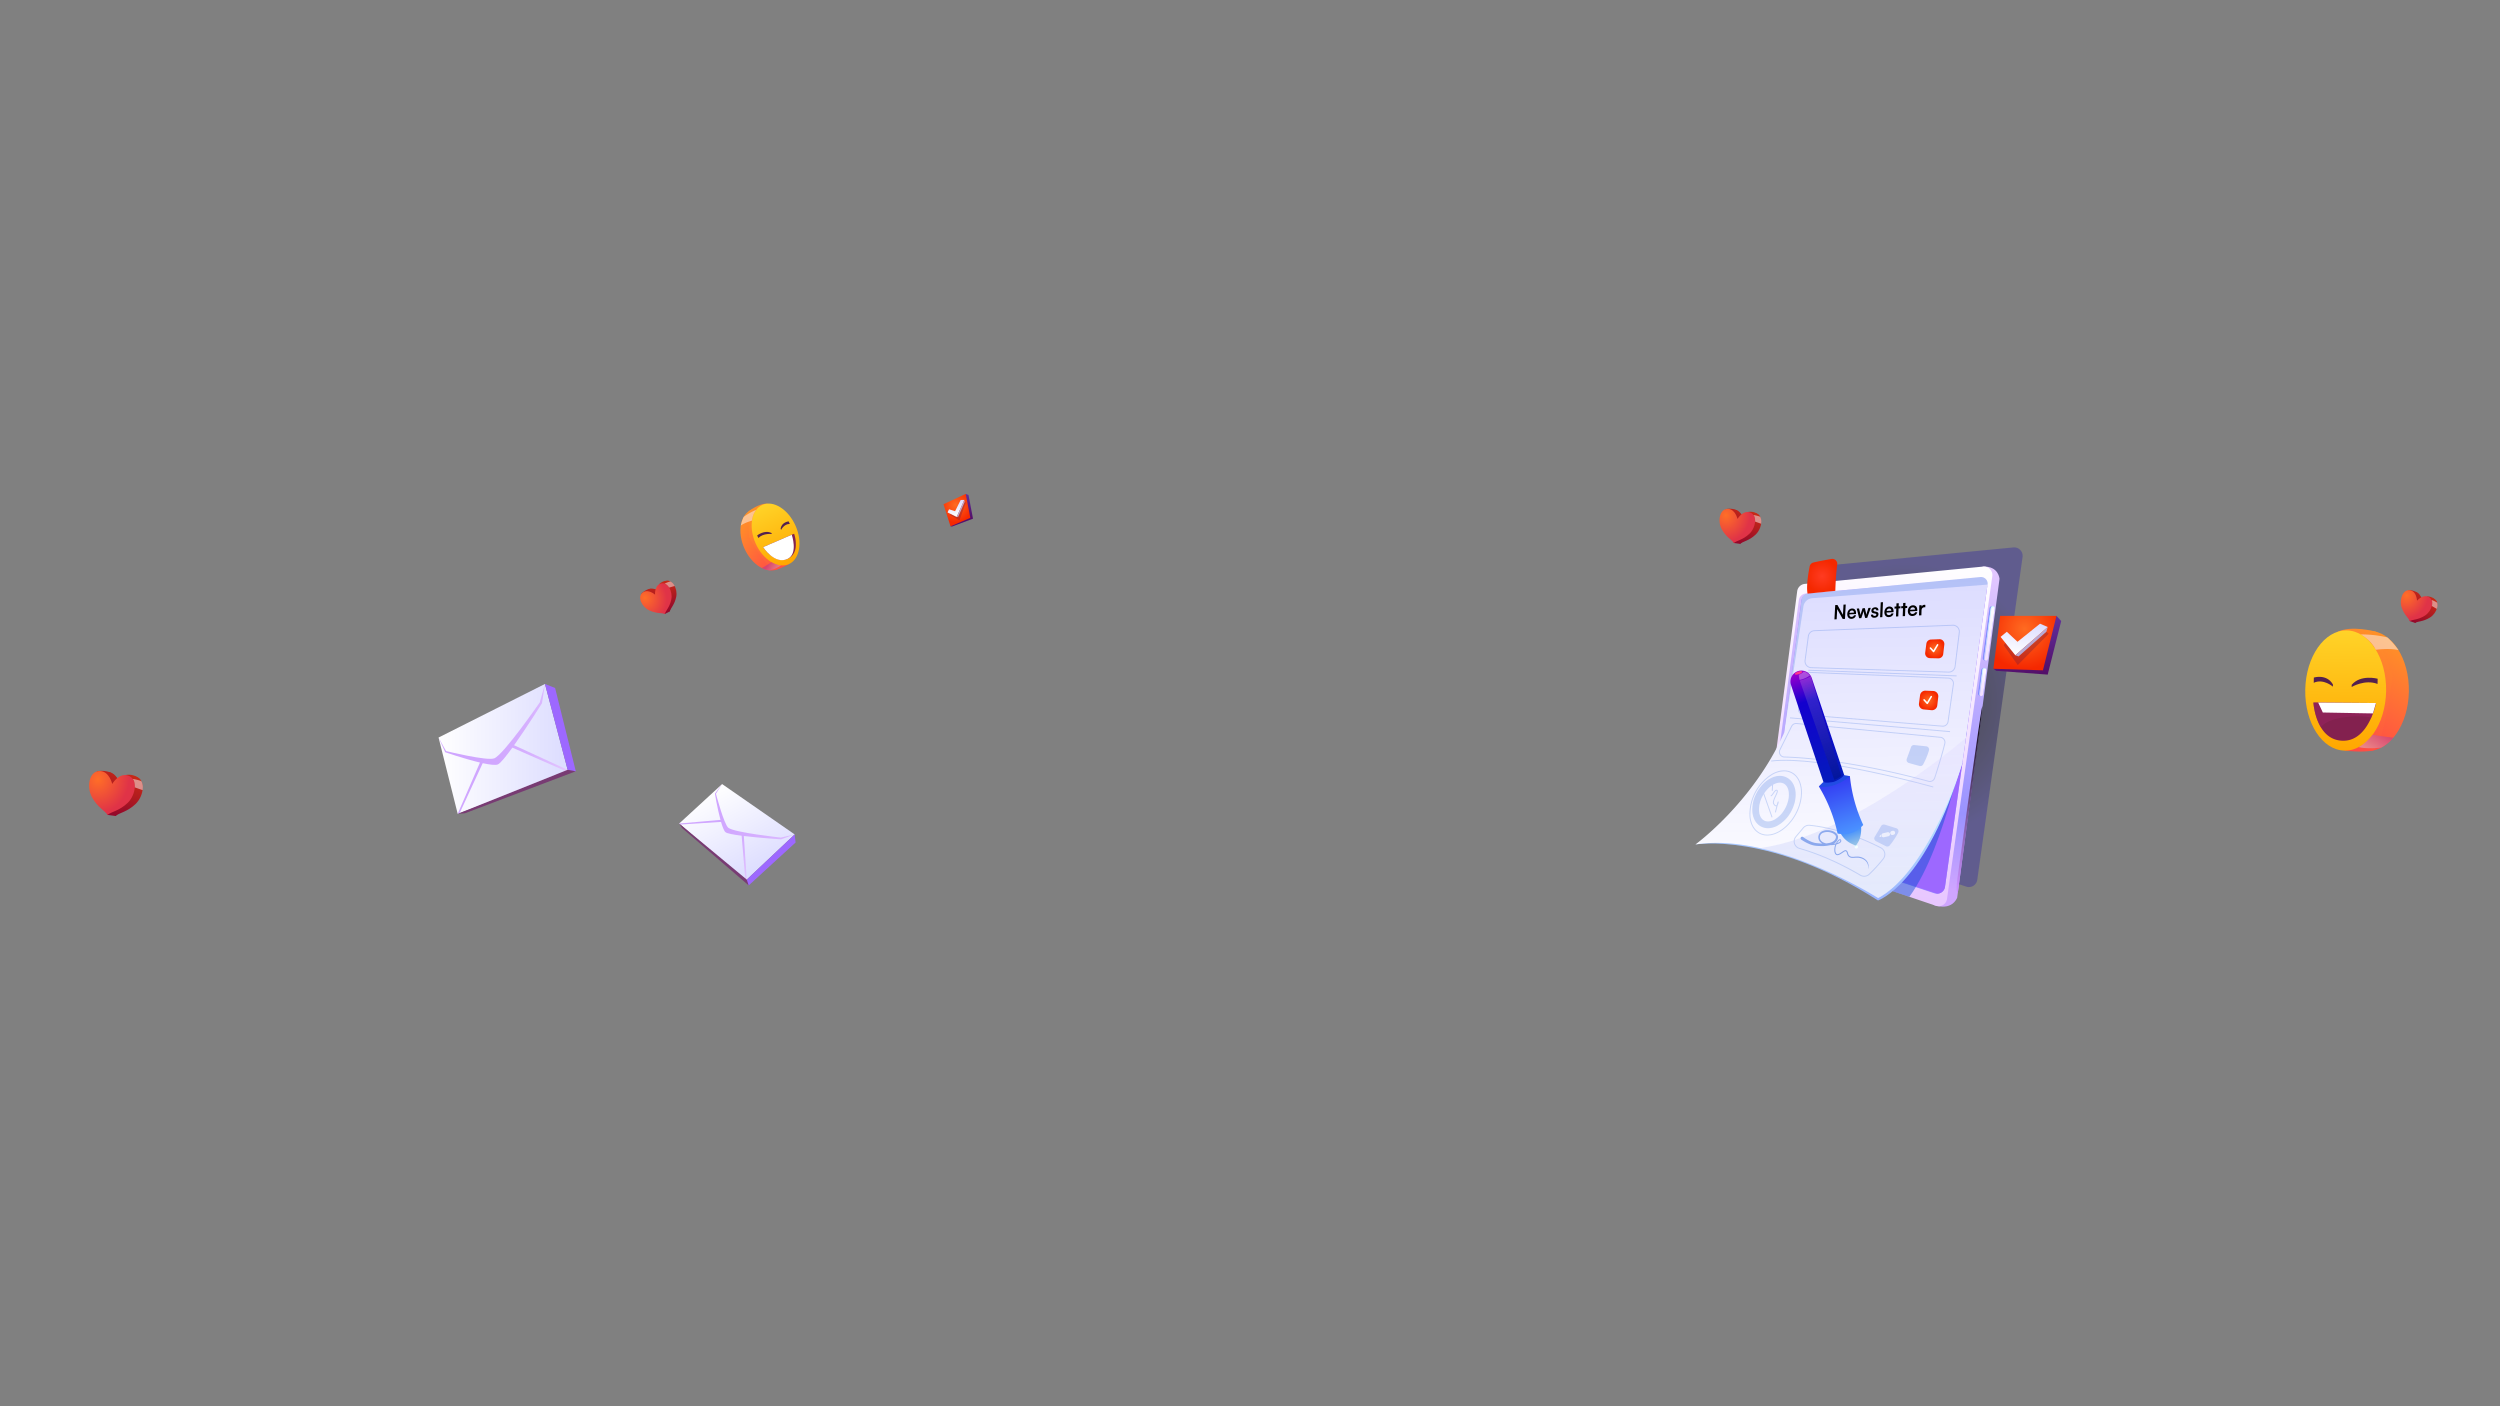 <?xml version="1.0" encoding="UTF-8"?> <svg xmlns="http://www.w3.org/2000/svg" xmlns:xlink="http://www.w3.org/1999/xlink" width="1920" height="1080" viewBox="0 0 1920 1080"><rect x="0" y="0" width="1920" height="1080" fill="#808080" stroke="none"/><defs><style>.cls-1{fill:none;}.cls-2{isolation:isolate;}.cls-3{opacity:0.42;fill:url(#Áåçûìÿííûé_ãðàäèåíò_417);}.cls-12,.cls-15,.cls-16,.cls-3,.cls-33,.cls-34{mix-blend-mode:screen;}.cls-4{fill:url(#Áåçûìÿííûé_ãðàäèåíò_144);}.cls-5{fill:url(#Áåçûìÿííûé_ãðàäèåíò_2);}.cls-6{fill:url(#Áåçûìÿííûé_ãðàäèåíò_108);}.cls-42,.cls-7{fill:#9d68ff;}.cls-19,.cls-22,.cls-32,.cls-8{fill:#1455d7;}.cls-24,.cls-50,.cls-65,.cls-70,.cls-71,.cls-8{opacity:0.5;}.cls-18,.cls-22,.cls-24,.cls-26,.cls-32,.cls-37,.cls-65,.cls-70,.cls-71,.cls-8{mix-blend-mode:multiply;}.cls-9{fill:url(#Áåçûìÿííûé_ãðàäèåíò_44);}.cls-10{fill:url(#Áåçûìÿííûé_ãðàäèåíò_104);}.cls-11{fill:url(#Áåçûìÿííûé_ãðàäèåíò_126);}.cls-12{fill:url(#Áåçûìÿííûé_ãðàäèåíò_69);}.cls-13{fill:url(#Áåçûìÿííûé_ãðàäèåíò_104-2);}.cls-14{fill:url(#Áåçûìÿííûé_ãðàäèåíò_126-2);}.cls-15{fill:url(#Áåçûìÿííûé_ãðàäèåíò_69-2);}.cls-16{fill:url(#Áåçûìÿííûé_ãðàäèåíò_114);}.cls-17{fill:url(#Áåçûìÿííûé_ãðàäèåíò_251);}.cls-18,.cls-22,.cls-26{opacity:0.2;}.cls-20{fill:url(#radial-gradient);}.cls-21{fill:url(#radial-gradient-2);}.cls-23{fill:url(#radial-gradient-3);}.cls-25,.cls-34,.cls-66{fill:#fff;}.cls-26{fill:url(#Áåçûìÿííûé_ãðàäèåíò_488);}.cls-27{fill:url(#Áåçûìÿííûé_ãðàäèåíò_323);}.cls-28{fill:url(#Áåçûìÿííûé_ãðàäèåíò_318);}.cls-29{fill:url(#Áåçûìÿííûé_ãðàäèåíò_328);}.cls-30{fill:url(#Áåçûìÿííûé_ãðàäèåíò_335);}.cls-31{fill:#ff368d;}.cls-32{opacity:0.58;}.cls-33{opacity:0.17;fill:url(#Áåçûìÿííûé_ãðàäèåíò_284);}.cls-34{opacity:0.31;}.cls-35,.cls-36,.cls-37,.cls-38,.cls-39,.cls-41,.cls-42,.cls-43,.cls-44,.cls-45,.cls-46,.cls-47,.cls-48,.cls-49,.cls-50,.cls-51,.cls-52,.cls-53,.cls-54,.cls-55,.cls-56,.cls-57,.cls-58,.cls-59,.cls-61,.cls-63,.cls-64,.cls-65,.cls-66,.cls-68,.cls-70,.cls-71,.cls-72,.cls-73,.cls-74{fill-rule:evenodd;}.cls-35{fill:url(#Áåçûìÿííûé_ãðàäèåíò_131);}.cls-36{fill:url(#radial-gradient-4);}.cls-37{fill:#5c1748;opacity:0.3;}.cls-38{fill:url(#Áåçûìÿííûé_ãðàäèåíò_251-2);}.cls-39{fill:#b8a9d4;}.cls-40{clip-path:url(#clip-path);}.cls-41{fill:url(#Áåçûìÿííûé_ãðàäèåíò_251-3);}.cls-43{fill:url(#linear-gradient);}.cls-44{fill:#783b73;}.cls-45{fill:url(#Áåçûìÿííûé_ãðàäèåíò_251-4);}.cls-46{fill:url(#linear-gradient-2);}.cls-47{fill:url(#Áåçûìÿííûé_ãðàäèåíò_5);}.cls-48{fill:url(#Áåçûìÿííûé_ãðàäèåíò_5-2);}.cls-49{fill:url(#Áåçûìÿííûé_ãðàäèåíò_31);}.cls-50{fill:#fbf9fa;mix-blend-mode:soft-light;}.cls-51{fill:url(#Áåçûìÿííûé_ãðàäèåíò_5-3);}.cls-52{fill:url(#Áåçûìÿííûé_ãðàäèåíò_5-4);}.cls-53{fill:url(#Áåçûìÿííûé_ãðàäèåíò_31-2);}.cls-54{fill:url(#Áåçûìÿííûé_ãðàäèåíò_5-5);}.cls-55{fill:url(#Áåçûìÿííûé_ãðàäèåíò_5-6);}.cls-56{fill:url(#Áåçûìÿííûé_ãðàäèåíò_31-3);}.cls-57{fill:url(#Áåçûìÿííûé_ãðàäèåíò_5-7);}.cls-58{fill:url(#Áåçûìÿííûé_ãðàäèåíò_5-8);}.cls-59{fill:url(#Áåçûìÿííûé_ãðàäèåíò_31-4);}.cls-60{fill:url(#Áåçûìÿííûé_ãðàäèåíò_88);}.cls-61{fill:url(#Áåçûìÿííûé_ãðàäèåíò_88-2);}.cls-62{fill:url(#Áåçûìÿííûé_ãðàäèåíò_111);}.cls-63{fill:#83214f;}.cls-64{fill:#54214f;}.cls-65{fill:url(#Áåçûìÿííûé_ãðàäèåíò_42);}.cls-67{fill:url(#Áåçûìÿííûé_ãðàäèåíò_88-3);}.cls-68{fill:url(#Áåçûìÿííûé_ãðàäèåíò_88-4);}.cls-69{fill:url(#Áåçûìÿííûé_ãðàäèåíò_111-2);}.cls-70{fill:#9a2463;}.cls-71{fill:url(#Áåçûìÿííûé_ãðàäèåíò_42-2);}.cls-72{fill:url(#Áåçûìÿííûé_ãðàäèåíò_131-2);}.cls-73{fill:url(#radial-gradient-5);}.cls-74{fill:url(#Áåçûìÿííûé_ãðàäèåíò_251-5);}</style><radialGradient id="Áåçûìÿííûé_ãðàäèåíò_417" cx="8274.983" cy="1130.434" r="106.614" gradientTransform="matrix(-0.991, -0.134, -0.134, 0.991, 9815.327, 527.25)" gradientUnits="userSpaceOnUse"><stop offset="0"></stop><stop offset="0.118" stop-color="#030208"></stop><stop offset="0.302" stop-color="#0a081e"></stop><stop offset="0.53" stop-color="#151242"></stop><stop offset="0.79" stop-color="#262074"></stop><stop offset="0.996" stop-color="#342ca1"></stop></radialGradient><linearGradient id="Áåçûìÿííûé_ãðàäèåíò_144" x1="8225" y1="1279.795" x2="8225" y2="1016.359" gradientTransform="matrix(-0.991, -0.134, -0.134, 0.991, 9815.327, 527.25)" gradientUnits="userSpaceOnUse"><stop offset="0.041" stop-color="#cfa5ff"></stop><stop offset="0.265" stop-color="#9a93ff"></stop><stop offset="1" stop-color="#e5c9ff"></stop></linearGradient><linearGradient id="Áåçûìÿííûé_ãðàäèåíò_2" x1="8296.049" y1="1279.777" x2="8296.049" y2="1016.462" gradientTransform="matrix(-0.991, -0.134, -0.134, 0.991, 9815.327, 527.25)" gradientUnits="userSpaceOnUse"><stop offset="0" stop-color="#e8c7ff"></stop><stop offset="1" stop-color="#fff"></stop></linearGradient><linearGradient id="Áåçûìÿííûé_ãðàäèåíò_108" x1="8296.378" y1="1270.415" x2="8296.378" y2="1025.83" gradientTransform="matrix(-0.991, -0.134, -0.134, 0.991, 9815.327, 527.25)" gradientUnits="userSpaceOnUse"><stop offset="0.005" stop-color="#9a93ff"></stop><stop offset="1" stop-color="#e5c9ff"></stop></linearGradient><linearGradient id="Áåçûìÿííûé_ãðàäèåíò_44" x1="8322.363" y1="1282.376" x2="8324.334" y2="1169.473" gradientTransform="matrix(-0.991, -0.134, -0.134, 0.991, 9815.327, 527.25)" gradientUnits="userSpaceOnUse"><stop offset="0" stop-color="#9ab5ff"></stop><stop offset="1" stop-color="#cdffff"></stop></linearGradient><linearGradient id="Áåçûìÿííûé_ãðàäèåíò_104" x1="8219.522" y1="1087.988" x2="8219.522" y2="1045.834" gradientTransform="matrix(-0.991, -0.134, -0.134, 0.991, 9815.327, 527.25)" gradientUnits="userSpaceOnUse"><stop offset="0.005" stop-color="#838bff"></stop><stop offset="1" stop-color="#8693ff"></stop></linearGradient><linearGradient id="Áåçûìÿííûé_ãðàäèåíò_126" x1="8218.923" y1="1087.988" x2="8218.923" y2="1045.834" gradientTransform="matrix(-0.991, -0.134, -0.134, 0.991, 9815.327, 527.25)" gradientUnits="userSpaceOnUse"><stop offset="0" stop-color="#f2e0ff"></stop><stop offset="1" stop-color="#fff"></stop></linearGradient><linearGradient id="Áåçûìÿííûé_ãðàäèåíò_69" x1="8218.99" y1="1087.733" x2="8218.99" y2="1045.807" gradientTransform="matrix(-0.991, -0.134, -0.134, 0.991, 9815.327, 527.25)" gradientUnits="userSpaceOnUse"><stop offset="0" stop-color="#b0c2ff"></stop><stop offset="1" stop-color="#caffff"></stop></linearGradient><linearGradient id="Áåçûìÿííûé_ãðàäèåíò_104-2" x1="8219.521" y1="1115.415" x2="8219.521" y2="1093.887" gradientTransform="matrix(1, -0, -0, -1, -6696.881, 1629.57)" xlink:href="#Áåçûìÿííûé_ãðàäèåíò_104"></linearGradient><linearGradient id="Áåçûìÿííûé_ãðàäèåíò_126-2" x1="8218.921" y1="1115.415" x2="8218.921" y2="1093.887" xlink:href="#Áåçûìÿííûé_ãðàäèåíò_126"></linearGradient><linearGradient id="Áåçûìÿííûé_ãðàäèåíò_69-2" x1="8218.989" y1="1115.285" x2="8218.989" y2="1093.873" xlink:href="#Áåçûìÿííûé_ãðàäèåíò_69"></linearGradient><linearGradient id="Áåçûìÿííûé_ãðàäèåíò_114" x1="8217.187" y1="1267.397" x2="8217.187" y2="1122.902" gradientTransform="matrix(-0.991, -0.134, -0.134, 0.991, 9815.327, 527.25)" gradientUnits="userSpaceOnUse"><stop offset="0" stop-color="#ca90ff"></stop><stop offset="1"></stop></linearGradient><linearGradient id="Áåçûìÿííûé_ãðàäèåíò_251" x1="8357.82" y1="690.149" x2="8362.098" y2="445.05" gradientTransform="matrix(-1, 0, 0, 1, 9774.596, 0)" gradientUnits="userSpaceOnUse"><stop offset="0" stop-color="#fff"></stop><stop offset="1" stop-color="#dcdcff"></stop></linearGradient><radialGradient id="radial-gradient" cx="1485.887" cy="498.261" r="7.363" gradientUnits="userSpaceOnUse"><stop offset="0" stop-color="#ff6b21"></stop><stop offset="0.994" stop-color="#f52800"></stop></radialGradient><radialGradient id="radial-gradient-2" cx="1481.174" cy="537.936" r="7.467" xlink:href="#radial-gradient"></radialGradient><radialGradient id="radial-gradient-3" cx="1399.445" cy="442.565" r="12.501" gradientUnits="userSpaceOnUse"><stop offset="0" stop-color="#ff3b21"></stop><stop offset="0.994" stop-color="#f52800"></stop></radialGradient><linearGradient id="Áåçûìÿííûé_ãðàäèåíò_488" x1="8343.014" y1="689.701" x2="8343.014" y2="566.552" gradientTransform="matrix(-1, 0, 0, 1, 9774.596, 0)" gradientUnits="userSpaceOnUse"><stop offset="0" stop-color="#7a97ef"></stop><stop offset="0.385" stop-color="#a3aef6"></stop><stop offset="0.787" stop-color="#c8c2fd"></stop><stop offset="1" stop-color="#d6caff"></stop></linearGradient><linearGradient id="Áåçûìÿííûé_ãðàäèåíò_323" x1="8155.281" y1="-722.886" x2="8155.281" y2="-730.246" gradientTransform="matrix(-0.949, 0.317, 0.317, 0.949, 9390.161, -1247.713)" gradientUnits="userSpaceOnUse"><stop offset="0" stop-color="#f6ffff"></stop><stop offset="1" stop-color="#168ce8"></stop></linearGradient><linearGradient id="Áåçûìÿííûé_ãðàäèåíò_318" x1="8155.013" y1="-762.017" x2="8155.013" y2="-866.401" gradientTransform="matrix(1, 0, 0, -1, -6757.869, -249.26)" gradientUnits="userSpaceOnUse"><stop offset="0" stop-color="#0022b8"></stop><stop offset="0.768" stop-color="#1300ce"></stop><stop offset="0.981" stop-color="#9300ce"></stop></linearGradient><linearGradient id="Áåçûìÿííûé_ãðàäèåíò_328" x1="8155.114" y1="-725.407" x2="8155.114" y2="-737.912" gradientTransform="matrix(-0.949, 0.317, 0.317, 0.949, 9390.161, -1247.713)" gradientUnits="userSpaceOnUse"><stop offset="0" stop-color="#92c0e8"></stop><stop offset="1" stop-color="#3687ff"></stop></linearGradient><linearGradient id="Áåçûìÿííûé_ãðàäèåíò_335" x1="8155.28" y1="-735.492" x2="8155.28" y2="-779.403" gradientTransform="matrix(-0.949, 0.317, 0.317, 0.949, 9390.161, -1247.713)" gradientUnits="userSpaceOnUse"><stop offset="0" stop-color="#4a90ff"></stop><stop offset="1" stop-color="#3136f2"></stop></linearGradient><linearGradient id="Áåçûìÿííûé_ãðàäèåíò_284" x1="8151.434" y1="-778.312" x2="8151.434" y2="-859.938" gradientTransform="matrix(-0.949, 0.317, 0.317, 0.949, 9390.161, -1247.713)" gradientUnits="userSpaceOnUse"><stop offset="0"></stop><stop offset="1" stop-color="#fff"></stop></linearGradient><linearGradient id="Áåçûìÿííûé_ãðàäèåíò_131" x1="1560.197" y1="519.746" x2="1554.441" y2="476.303" gradientUnits="userSpaceOnUse"><stop offset="0.006" stop-color="#530e68"></stop><stop offset="1" stop-color="#60309d"></stop></linearGradient><radialGradient id="radial-gradient-4" cx="1554.865" cy="483.134" r="31.112" xlink:href="#radial-gradient"></radialGradient><linearGradient id="Áåçûìÿííûé_ãðàäèåíò_251-2" x1="1551.556" y1="503.86" x2="1555.854" y2="477.234" gradientTransform="matrix(1, 0, 0, 1, 0, 0)" xlink:href="#Áåçûìÿííûé_ãðàäèåíò_251"></linearGradient><clipPath id="clip-path"><polygon class="cls-1" points="1408.797 476.988 1409.277 464.721 1478.756 459.526 1478.56 472.45 1408.797 476.988"></polygon></clipPath><linearGradient id="Áåçûìÿííûé_ãðàäèåíò_251-3" x1="336.815" y1="575.143" x2="436.444" y2="575.143" gradientTransform="matrix(1, 0, 0, 1, 0, 0)" xlink:href="#Áåçûìÿííûé_ãðàäèåíò_251"></linearGradient><linearGradient id="linear-gradient" x1="336.815" y1="575.143" x2="436.444" y2="575.143" gradientUnits="userSpaceOnUse"><stop offset="0.041" stop-color="#cfa5ff"></stop><stop offset="0.456" stop-color="#d1a7ff"></stop><stop offset="0.698" stop-color="#d6b0ff"></stop><stop offset="0.894" stop-color="#debeff"></stop><stop offset="1" stop-color="#e5c9ff"></stop></linearGradient><linearGradient id="Áåçûìÿííûé_ãðàäèåíò_251-4" x1="502.692" y1="446.889" x2="576.562" y2="446.889" gradientTransform="translate(701.65 -49.789) rotate(61.49)" xlink:href="#Áåçûìÿííûé_ãðàäèåíò_251"></linearGradient><linearGradient id="linear-gradient-2" x1="502.692" y1="446.889" x2="576.562" y2="446.889" gradientTransform="translate(701.65 -49.789) rotate(61.49)" xlink:href="#linear-gradient"></linearGradient><linearGradient id="Áåçûìÿííûé_ãðàäèåíò_5" x1="1043.761" y1="794.633" x2="1052.444" y2="769.169" gradientTransform="matrix(0.899, 0.123, -0.135, 0.991, 500.976, -500.261)" gradientUnits="userSpaceOnUse"><stop offset="0.002" stop-color="#90062c"></stop><stop offset="1" stop-color="#c72a16"></stop></linearGradient><linearGradient id="Áåçûìÿííûé_ãðàäèåíò_5-2" x1="1040.573" y1="795.35" x2="1049.816" y2="768.245" xlink:href="#Áåçûìÿííûé_ãðàäèåíò_5"></linearGradient><radialGradient id="Áåçûìÿííûé_ãðàäèåíò_31" cx="1033.617" cy="775.88" r="20.525" gradientTransform="matrix(0.899, 0.123, -0.135, 0.991, 500.976, -500.261)" gradientUnits="userSpaceOnUse"><stop offset="0" stop-color="#ff6e27"></stop><stop offset="0.998" stop-color="#e03347"></stop></radialGradient><linearGradient id="Áåçûìÿííûé_ãðàäèåíò_5-3" x1="-288.448" y1="1170.148" x2="-277.288" y2="1137.421" xlink:href="#Áåçûìÿííûé_ãðàäèåíò_5"></linearGradient><linearGradient id="Áåçûìÿííûé_ãðàäèåíò_5-4" x1="-292.544" y1="1171.07" x2="-280.665" y2="1136.233" xlink:href="#Áåçûìÿííûé_ãðàäèåíò_5"></linearGradient><radialGradient id="Áåçûìÿííûé_ãðàäèåíò_31-2" cx="-301.485" cy="1146.045" r="26.379" xlink:href="#Áåçûìÿííûé_ãðàäèåíò_31"></radialGradient><linearGradient id="Áåçûìÿííûé_ãðàäèåíò_5-5" x1="679.855" y1="-1063.412" x2="687.566" y2="-1086.026" gradientTransform="matrix(0.804, -0.421, 0.464, 0.886, 457.076, 1698.445)" xlink:href="#Áåçûìÿííûé_ãðàäèåíò_5"></linearGradient><linearGradient id="Áåçûìÿííûé_ãðàäèåíò_5-6" x1="677.024" y1="-1062.775" x2="685.233" y2="-1086.847" gradientTransform="matrix(0.804, -0.421, 0.464, 0.886, 457.076, 1698.445)" xlink:href="#Áåçûìÿííûé_ãðàäèåíò_5"></linearGradient><radialGradient id="Áåçûìÿííûé_ãðàäèåíò_31-3" cx="670.846" cy="-1080.067" r="18.228" gradientTransform="matrix(0.804, -0.421, 0.464, 0.886, 457.076, 1698.445)" xlink:href="#Áåçûìÿííûé_ãðàäèåíò_31"></radialGradient><linearGradient id="Áåçûìÿííûé_ãðàäèåíò_5-7" x1="1984.694" y1="-457.221" x2="1992.405" y2="-479.835" gradientTransform="matrix(0.859, 0.292, -0.322, 0.947, -1.419, 329.184)" xlink:href="#Áåçûìÿííûé_ãðàäèåíò_5"></linearGradient><linearGradient id="Áåçûìÿííûé_ãðàäèåíò_5-8" x1="1981.863" y1="-456.584" x2="1990.072" y2="-480.656" gradientTransform="matrix(0.859, 0.292, -0.322, 0.947, -1.419, 329.184)" xlink:href="#Áåçûìÿííûé_ãðàäèåíò_5"></linearGradient><radialGradient id="Áåçûìÿííûé_ãðàäèåíò_31-4" cx="1975.685" cy="-473.876" r="18.228" gradientTransform="matrix(0.859, 0.292, -0.322, 0.947, -1.419, 329.184)" xlink:href="#Áåçûìÿííûé_ãðàäèåíò_31"></radialGradient><linearGradient id="Áåçûìÿííûé_ãðàäèåíò_88" x1="6720.098" y1="-793.646" x2="6743.953" y2="-833.044" gradientTransform="matrix(-1, 0, 0, 1, 7318.872, 1227.554)" gradientUnits="userSpaceOnUse"><stop offset="0.007" stop-color="#ff4747"></stop><stop offset="1" stop-color="#ff9127"></stop></linearGradient><linearGradient id="Áåçûìÿííûé_ãðàäèåíò_88-2" x1="6714.678" y1="-793.207" x2="6739.841" y2="-834.765" gradientTransform="matrix(-0.913, 0.407, 0.407, 0.913, 7067.067, -1582.667)" xlink:href="#Áåçûìÿííûé_ãðàäèåíò_88"></linearGradient><linearGradient id="Áåçûìÿííûé_ãðàäèåíò_111" x1="6722.585" y1="-788.419" x2="6722.585" y2="-838.27" gradientTransform="matrix(-1, 0, 0, 1, 7318.055, 1223.709)" gradientUnits="userSpaceOnUse"><stop offset="0" stop-color="#ffa700"></stop><stop offset="1" stop-color="#ffd328"></stop></linearGradient><linearGradient id="Áåçûìÿííûé_ãðàäèåíò_42" x1="6732.726" y1="-787.363" x2="6738.413" y2="-796.755" gradientTransform="matrix(-0.913, 0.407, 0.407, 0.913, 7067.067, -1582.667)" gradientUnits="userSpaceOnUse"><stop offset="0" stop-color="#daccd2"></stop><stop offset="0.998" stop-color="#b0339f"></stop></linearGradient><linearGradient id="Áåçûìÿííûé_ãðàäèåíò_88-3" x1="1785.643" y1="574.009" x2="1829.822" y2="501.044" gradientTransform="translate(2356.484 -1277.108) rotate(90)" xlink:href="#Áåçûìÿííûé_ãðàäèåíò_88"></linearGradient><linearGradient id="Áåçûìÿííûé_ãðàäèåíò_88-4" x1="1775.606" y1="574.821" x2="1822.207" y2="497.856" gradientTransform="translate(21.308 -39.713) rotate(1.043)" xlink:href="#Áåçûìÿííûé_ãðàäèåíò_88"></linearGradient><linearGradient id="Áåçûìÿííûé_ãðàäèåíò_111-2" x1="1790.25" y1="583.688" x2="1790.25" y2="491.365" gradientTransform="translate(2339.005 -1259.944) rotate(90)" xlink:href="#Áåçûìÿííûé_ãðàäèåíò_111"></linearGradient><linearGradient id="Áåçûìÿííûé_ãðàäèåíò_42-2" x1="1809.03" y1="585.645" x2="1819.562" y2="568.25" gradientTransform="translate(21.308 -39.713) rotate(1.043)" xlink:href="#Áåçûìÿííûé_ãðàäèåíò_42"></linearGradient><linearGradient id="Áåçûìÿííûé_ãðàäèåíò_131-2" x1="764.854" y1="405.136" x2="762.352" y2="386.257" gradientTransform="translate(-121.648 355.247) rotate(-24.863)" xlink:href="#Áåçûìÿííûé_ãðàäèåíò_131"></linearGradient><radialGradient id="radial-gradient-5" cx="762.536" cy="389.225" r="13.52" gradientTransform="translate(-121.648 355.247) rotate(-24.863)" xlink:href="#radial-gradient"></radialGradient><linearGradient id="Áåçûìÿííûé_ãðàäèåíò_251-5" x1="761.099" y1="398.232" x2="762.966" y2="386.661" gradientTransform="translate(-121.648 355.247) rotate(-24.863)" xlink:href="#Áåçûìÿííûé_ãðàäèåíò_251"></linearGradient></defs><title>Artboard 1 copy</title><g class="cls-2"><g id="Layer_5" data-name="Layer 5"><path class="cls-3" d="M1546.252,420.423l-136.944,13.303a6.509,6.509,0,0,0-5.825,5.632L1378.355,630.871a6.51,6.51,0,0,0,4.369,7.013l127.295,43.041a6.509,6.509,0,0,0,8.531-5.262l34.778-247.857A6.509,6.509,0,0,0,1546.252,420.423Z"></path><path class="cls-4" d="M1535.625,444.583s-.572-10.107-12.947-9.415L1484.84,694.981s13.202,5.389,18.251-5.439Z"></path><path class="cls-5" d="M1523.013,435.135,1386.07,448.438a6.509,6.509,0,0,0-5.825,5.632l-25.129,191.513a6.51,6.51,0,0,0,4.369,7.013L1486.78,695.637a6.509,6.509,0,0,0,8.531-5.262l34.778-247.857A6.509,6.509,0,0,0,1523.013,435.135Z"></path><path class="cls-6" d="M1381.497,460.957l-23.318,177.896a6.105,6.105,0,0,0,4.252,6.537l123.108,40.643a6.498,6.498,0,0,0,2.212.328,6.118,6.118,0,0,0,5.994-5.179l32.36-230.22a6.119,6.119,0,0,0-4.422-6.65,6.418,6.418,0,0,0-2.445-.247l-132.151,11.689A6.095,6.095,0,0,0,1381.497,460.957Z"></path><path class="cls-7" d="M1383.502,461.228l-23.318,177.896a6.105,6.105,0,0,0,4.252,6.537l123.108,40.643a2.102,2.102,0,0,0,.207.058,6.118,6.118,0,0,0,5.994-5.179l32.36-230.22a6.119,6.119,0,0,0-4.422-6.65c-.148.002-.298.012-.447.022l-132.144,11.69A6.095,6.095,0,0,0,1383.502,461.228Z"></path><path class="cls-8" d="M1510.572,561.489s-15.732,88.434-44.187,127.252l-15.105-5.024Z"></path><path class="cls-9" d="M1302.088,648.544s57.558-9.908,140.221,43.032c0,0,37.033-12.185,64.887-106.09Z"></path><path class="cls-10" d="M1524.426,507.318h0a1.933,1.933,0,0,0,2.174-1.658l5.114-37.943a1.933,1.933,0,0,0-1.658-2.174h0a1.933,1.933,0,0,0-2.174,1.658l-5.114,37.943A1.933,1.933,0,0,0,1524.426,507.318Z"></path><path class="cls-11" d="M1525.02,507.398h0a1.485,1.485,0,0,0,1.67-1.273l5.234-38.831a1.485,1.485,0,0,0-1.273-1.67h0a1.485,1.485,0,0,0-1.67,1.273l-5.234,38.831A1.485,1.485,0,0,0,1525.02,507.398Z"></path><path class="cls-12" d="M1530.654,465.597a1.483,1.483,0,0,1,1.222,1.048,1.479,1.479,0,0,0-2.415.943l-5.234,38.831a1.475,1.475,0,0,0,.051.622,1.48,1.48,0,0,1-.528-1.339l5.234-38.831A1.485,1.485,0,0,1,1530.654,465.597Z"></path><path class="cls-13" d="M1522.201,513.068h0a1.933,1.933,0,0,1,1.933,1.933v17.661a1.933,1.933,0,0,1-1.933,1.933h0a1.934,1.934,0,0,1-1.934-1.934v-17.66A1.934,1.934,0,0,1,1522.201,513.068Z" transform="translate(2960.669 1246.537) rotate(-172.314)"></path><path class="cls-14" d="M1521.357,534.579h0a1.485,1.485,0,0,0,1.67-1.273l2.479-18.391a1.485,1.485,0,0,0-1.273-1.67h0a1.485,1.485,0,0,0-1.67,1.273l-2.479,18.391A1.485,1.485,0,0,0,1521.357,534.579Z"></path><path class="cls-15" d="M1524.234,513.231a1.88,1.88,0,0,1,1.279.624,2.597,2.597,0,0,0-.76-.22c-.813-.11-1.517.138-1.573.553l-2.673,19.831a.472.472,0,0,0,.091.326c-.399-.189-.646-.461-.61-.73l2.673-19.831C1522.717,513.369,1523.422,513.121,1524.234,513.231Z"></path><path class="cls-16" d="M1503.623,685.532s19.655-143.088,18.815-143.254-19.105,131.992-19.105,131.992S1501.662,685.602,1503.623,685.532Z"></path><path class="cls-17" d="M1302.09,648.546c16.672-2.635,34.739-.736,52.19,3.405,46.254,10.984,88.153,37.75,88.153,37.75,29.949-15.997,54.457-70.753,64.765-104.218l2.669-18.931,16.595-117.597.009-.051a5.098,5.098,0,0,0-5.535-5.731l-132.738,12.746a5.069,5.069,0,0,0-4.525,4.243,1.111,1.111,0,0,0-.034.163c-.565,4.294-1.403,10.727-2.395,18.323l-.873,6.63-.265,1.968c-.65,4.979-1.351,10.257-2.044,15.603l-1.694,12.874c-.18,1.42-.376,2.84-.556,4.243l-4.346,33.148c-.744,5.646-1.223,9.273-1.292,9.778C1346.102,616.553,1302.09,648.546,1302.09,648.546Z"></path><g class="cls-18"><rect class="cls-19" x="1446.047" y="459.681" width="0.74" height="114.094" transform="matrix(0.038, -0.999, 0.999, 0.038, 874.55, 1942.245)"></rect></g><g class="cls-18"><rect class="cls-19" x="1435.818" y="494.934" width="0.74" height="123.339" transform="translate(758.369 1939.717) rotate(-85.076)"></rect></g><g class="cls-18"><path class="cls-19" d="M1484.614,604.773l.202-.712c-.867-.246-87.131-24.576-124.588-19.956l.09.733C1397.625,580.253,1483.748,604.526,1484.614,604.773Z"></path></g><path class="cls-20" d="M1493.239,495.01l-.854,7.35a3.674,3.674,0,0,1-3.734,3.249l-6.551-.151a3.674,3.674,0,0,1-3.558-4.152l.915-6.945a3.674,3.674,0,0,1,3.498-3.191l6.491-.254A3.674,3.674,0,0,1,1493.239,495.01Z"></path><path class="cls-21" d="M1488.581,535.186l-.775,6.671a4.045,4.045,0,0,1-4.398,3.561l-6.002-.566a4.046,4.046,0,0,1-3.631-4.556l.835-6.342a4.046,4.046,0,0,1,4.172-3.514l5.942.236A4.045,4.045,0,0,1,1488.581,535.186Z"></path><path class="cls-22" d="M1481.447,576.304a55.044,55.044,0,0,1-4.514,10.877,2.408,2.408,0,0,1-2.722,1.091c-2.022-.556-5.447-1.503-8.214-2.302a2.42,2.42,0,0,1-1.604-3.164c.923-2.506,2.348-6.404,3.237-8.984a2.421,2.421,0,0,1,2.549-1.617l9.204.977A2.423,2.423,0,0,1,1481.447,576.304Z"></path><path class="cls-22" d="M1457.777,639.539a55.039,55.039,0,0,1-6.527,9.802,2.408,2.408,0,0,1-2.881.546c-1.877-.935-5.055-2.525-7.616-3.843a2.42,2.42,0,0,1-.964-3.414c1.389-2.28,3.539-5.831,4.909-8.191a2.421,2.421,0,0,1,2.812-1.095l8.843,2.734A2.423,2.423,0,0,1,1457.777,639.539Z"></path><path class="cls-22" d="M1383.671,460.161l-2.431,18.483-.871,6.631-.259,1.973-2.05,15.601-1.69,12.873-.557,4.247-4.348,33.146c-.451,3.41-.801,6.076-1.023,7.769l-.265,2.008,14.86-97.191a7.426,7.426,0,0,1,6.765-6.281l134.662-10.461.007-.051a5.097,5.097,0,0,0-5.535-5.732l-132.736,12.745A5.072,5.072,0,0,0,1383.671,460.161Z"></path><g class="cls-18"><path class="cls-19" d="M1428.627,672.51c-19.72-11.629-36.298-17.607-46.731-20.573a5.975,5.975,0,0,1-2.936-9.598l5.704-6.776a5.997,5.997,0,0,1,5.172-2.103c22.695,2.276,44.092,11.832,54.826,17.327a5.952,5.952,0,0,1,3.105,3.999,6.019,6.019,0,0,1-1.108,4.999,111.364,111.364,0,0,1-10.857,11.913,6.017,6.017,0,0,1-7.175.813Zm-43.398-36.471-5.704,6.776a5.235,5.235,0,0,0,2.572,8.41c10.476,2.978,27.117,8.978,46.905,20.648a5.272,5.272,0,0,0,6.289-.713h0a110.51,110.51,0,0,0,10.781-11.827,5.279,5.279,0,0,0,.972-4.385,5.213,5.213,0,0,0-2.72-3.504c-10.688-5.47-31.99-14.984-54.563-17.248a5.223,5.223,0,0,0-4.533,1.843Z"></path></g><path class="cls-23" d="M1409.531,453.769s.25-11.32,1.462-20.195a3.834,3.834,0,0,0-4.465-4.302c-4.257.755-10.088,1.838-13.835,2.736a3.822,3.822,0,0,0-2.861,2.971c-.924,4.617-2.724,14.969-1.634,20.94Z"></path><g class="cls-24"><path class="cls-19" d="M1384.802,642.857a30.492,30.492,0,0,0,6.107,3.529,15.387,15.387,0,0,0,3.283,1c1.118.185,2.378.29,3.559.375a25.855,25.855,0,0,0,7.074-.361c2.236-.474,4.385-1.597,5.013-3.629a2.378,2.378,0,0,0-.563-2.606,6.747,6.747,0,0,0-2.81-1.657,9.22,9.22,0,0,0-6.658.184,3.646,3.646,0,0,0-1.976,2.33,4.192,4.192,0,0,0,.357,3.113,5.191,5.191,0,0,0,2.55,2.047,12.201,12.201,0,0,0,3.421.836,17.566,17.566,0,0,0,7.093-.647,5.709,5.709,0,0,0,1.537-.748,1.56,1.56,0,0,0,.491-.537.58.58,0,0,0,.068-.278,1.364,1.364,0,0,0-.051-.351.412.412,0,0,0-.107-.198c-.025-.017-.051-.033-.143-.016a1.611,1.611,0,0,0-.629.364,6.198,6.198,0,0,0-1.123,1.324,10.172,10.172,0,0,0-1.708,6.735c.163,1.116.621,2.403,1.622,2.317a3.743,3.743,0,0,0,1.554-.522,17.957,17.957,0,0,0,1.525-.956c.506-.343,1.01-.7,1.559-1.028a5.26,5.26,0,0,1,.896-.44,2.061,2.061,0,0,1,.56-.122,1.159,1.159,0,0,1,.657.149,2.157,2.157,0,0,1,.811.763,3.779,3.779,0,0,1,.398.947,8.042,8.042,0,0,0,.566,1.66,2.991,2.991,0,0,0,1.127,1.149,3.272,3.272,0,0,0,1.568.452c1.143.06,2.381-.178,3.646-.188a9.969,9.969,0,0,1,3.765.626,8.959,8.959,0,0,1,3.238,2.019,6.738,6.738,0,0,1,1.811,3.327,10.428,10.428,0,0,1,.252,1.853l.049.921a1.662,1.662,0,0,0,.212.872,1.607,1.607,0,0,1-.339-.855l-.16-.91a13.137,13.137,0,0,0-.421-1.767,6.812,6.812,0,0,0-1.88-2.946,9.262,9.262,0,0,0-3.051-1.721,10.147,10.147,0,0,0-3.468-.551c-1.193-.009-2.396.219-3.712.142a4.058,4.058,0,0,1-3.345-2.04c-.655-1.201-.548-2.628-1.454-3.048-.214-.175-.84.108-1.317.399-.506.302-1.006.655-1.517,1.001a18.629,18.629,0,0,1-1.596.999,4.466,4.466,0,0,1-1.916.618,1.947,1.947,0,0,1-1.104-.295,2.305,2.305,0,0,1-.742-.818,5.413,5.413,0,0,1-.584-1.894,10.973,10.973,0,0,1,1.896-7.248,7.622,7.622,0,0,1,1.253-1.478,2.252,2.252,0,0,1,.959-.534.902.902,0,0,1,.733.148,1.114,1.114,0,0,1,.373.571,2.115,2.115,0,0,1,.09.556,1.334,1.334,0,0,1-.129.612,2.297,2.297,0,0,1-.706.839,6.464,6.464,0,0,1-1.74.905,18.433,18.433,0,0,1-7.465.854,13.219,13.219,0,0,1-3.732-.83,6.288,6.288,0,0,1-3.132-2.445,5.374,5.374,0,0,1-.565-4.014,4.942,4.942,0,0,1,2.56-3.192,8.786,8.786,0,0,1,3.85-.945,12.133,12.133,0,0,1,3.871.513,8.219,8.219,0,0,1,3.503,1.998,4.36,4.36,0,0,1,1.11,1.935,3.981,3.981,0,0,1-.117,2.254,6.245,6.245,0,0,1-2.5,3.327,11.021,11.021,0,0,1-3.669,1.562,28.508,28.508,0,0,1-7.59.59c-1.271-.058-2.466-.118-3.778-.293a17.487,17.487,0,0,1-3.784-1.03,32.644,32.644,0,0,1-6.731-3.644,1.207,1.207,0,0,1,1.375-1.983l.024.017Z"></path></g><g class="cls-18"><path class="cls-19" d="M1351.184,640.232c-4.258-2.263-6.941-6.854-7.553-12.926a36.542,36.542,0,0,1,17.653-33.212c5.376-2.89,10.681-3.233,14.94-.97,8.738,4.645,10.231,18.99,3.327,31.978-5.429,10.213-14.459,16.592-22.319,16.592A12.765,12.765,0,0,1,1351.184,640.232Zm10.451-45.486a35.809,35.809,0,0,0-17.268,32.486c.587,5.819,3.131,10.204,7.165,12.347,8.376,4.454,20.654-2.196,27.367-14.824s5.356-26.523-3.022-30.977a12.114,12.114,0,0,0-5.744-1.391A18.099,18.099,0,0,0,1361.635,594.746Z"></path><path class="cls-19" d="M1352.422,634.745c-3.729-1.982-6.066-5.885-6.58-10.99a26.554,26.554,0,0,1,3.258-14.84h0c5.592-10.521,15.813-15.659,23.269-11.695s8.915,15.309,3.322,25.83a26.558,26.558,0,0,1-10.478,11.002,15.655,15.655,0,0,1-7.38,2.019A11.421,11.421,0,0,1,1352.422,634.745Zm1.25-23.399h0a21.351,21.351,0,0,0-2.678,11.889c.336,3.329,1.706,5.793,3.859,6.937s4.96.901,7.909-.682a21.356,21.356,0,0,0,8.357-8.872c4.088-7.691,3.548-16.313-1.18-18.826a6.278,6.278,0,0,0-2.981-.711C1362.473,601.081,1356.975,605.131,1353.672,611.346Z"></path><path class="cls-19" d="M1360.852,627.774a.351.351,0,0,0,.123-.022.37.37,0,0,0,.226-.472l-6.423-18.16a.37.37,0,0,0-.698.247l6.423,18.16A.371.371,0,0,0,1360.852,627.774Z"></path><path class="cls-19" d="M1363.569,623.99a.37.37,0,0,0,.358-.281c.388-1.555.927-3.667,1.354-5.28a5.527,5.527,0,0,0,.662-1.952c.097-.545.156-.874-.223-.955-.326-.069-.431-.093-1.152,2.644a.807.807,0,0,1-.48.351c-.427.079-1.007-.442-1.556-1.387-.657-1.13.537-3.696,1.498-5.758,1.027-2.206,1.839-3.949.969-4.642a1.031,1.031,0,0,0-.807-.223c-.932.135-1.86,1.46-2.757,2.742a6.898,6.898,0,0,1-1.269,1.558.369.369,0,1,0,.055.736c.504-.023.971-.657,1.82-1.87.693-.989,1.641-2.345,2.257-2.433a.287.287,0,0,1,.239.069c.415.331-.506,2.308-1.178,3.752-1.14,2.449-2.319,4.98-1.466,6.443.94,1.615,1.783,1.837,2.325,1.743.025-.004.05-.009.075-.016-.279,1.09-.631,2.494-1.083,4.301a.369.369,0,0,0,.359.46Z"></path><path class="cls-19" d="M1361.092,607.455a.37.37,0,0,0,.369-.349l.244-4.317a.37.37,0,1,0-.739-.042l-.244,4.317a.37.37,0,0,0,.348.39Z"></path></g><g class="cls-18"><path class="cls-19" d="M1481.035,600.394c-58.172-15.755-96.775-18.279-110.671-18.633a4.247,4.247,0,0,1-3.694-6.142l8.968-18.001a4.282,4.282,0,0,1,4.21-2.336l110.398,10.598a4.253,4.253,0,0,1,3.723,5.235c-2.124,8.853-5.793,20.405-7.79,26.503a4.239,4.239,0,0,1-5.142,2.774ZM1376.3,557.948l-8.968,18.002a3.507,3.507,0,0,0,3.051,5.072c13.923.355,52.596,2.883,110.845,18.659a3.504,3.504,0,0,0,4.246-2.291h0c1.994-6.088,5.656-17.618,7.774-26.445a3.513,3.513,0,0,0-3.074-4.326L1379.777,556.02c-.11-.011-.22-.016-.329-.016A3.533,3.533,0,0,0,1376.3,557.948Z"></path></g><g class="cls-18"><path class="cls-19" d="M1491.697,558.063l-106.712-8.761a4.453,4.453,0,0,1-4.049-5.032l3.291-24.42a4.446,4.446,0,0,1,4.595-3.854l107.521,4.402a4.453,4.453,0,0,1,4.226,5.077l-4.1,28.778a4.457,4.457,0,0,1-4.405,3.824C1491.943,558.078,1491.82,558.073,1491.697,558.063Zm-106.736-38.114-3.291,24.42a3.712,3.712,0,0,0,3.375,4.196l106.712,8.762a3.714,3.714,0,0,0,3.979-3.177l4.1-28.779a3.712,3.712,0,0,0-3.523-4.233l-107.521-4.402c-.053-.002-.104-.003-.157-.003A3.695,3.695,0,0,0,1384.962,519.949Z"></path></g><g class="cls-18"><path class="cls-19" d="M1496.475,516.543l-105.48-3.414a5.274,5.274,0,0,1-5.055-5.974l2.504-18.581a5.266,5.266,0,0,1,5.018-4.565l106.203-4.199a5.273,5.273,0,0,1,5.442,5.913l-3.227,26.194a5.247,5.247,0,0,1-5.228,4.628C1496.593,516.546,1496.534,516.545,1496.475,516.543Zm7.897-30.91a4.533,4.533,0,0,0-4.678-5.084l-106.203,4.199a4.526,4.526,0,0,0-4.314,3.924l-2.504,18.582a4.533,4.533,0,0,0,4.346,5.136l105.48,3.414a4.511,4.511,0,0,0,4.646-3.976Z"></path></g><path class="cls-25" d="M1484.991,500.961a.598.598,0,0,1-.442-.196l-2.384-2.62a.598.598,0,1,1,.884-.804l1.843,2.026,2.671-4.448a.598.598,0,0,1,1.024.616l-3.085,5.136a.598.598,0,0,1-.453.287C1485.03,500.96,1485.01,500.961,1484.991,500.961Z"></path><path class="cls-25" d="M1480.127,540.752a.598.598,0,0,1-.442-.196l-2.384-2.62a.598.598,0,1,1,.884-.805l1.844,2.026,2.671-4.448a.597.597,0,1,1,1.024.616l-3.085,5.136a.598.598,0,0,1-.453.287C1480.166,540.751,1480.146,540.752,1480.127,540.752Z"></path><path class="cls-25" d="M1446.512,643.051a1.595,1.595,0,0,0,.352-.04l3.466-.796a1.569,1.569,0,0,0-.703-3.058l-3.466.796a1.569,1.569,0,0,0,.35,3.098Z"></path><path class="cls-25" d="M1453.263,641.31a1.572,1.572,0,0,0,.4-.052l.582-.153a1.569,1.569,0,1,0-.797-3.034l-.582.153a1.569,1.569,0,0,0,.397,3.086Z"></path><polygon class="cls-25" points="1444.9 642.907 1444.372 640.95 1443.29 642.469 1444.9 642.907"></polygon><path class="cls-26" d="M1353.297,651.104l.984.847c46.254,10.984,88.153,37.75,88.153,37.75,29.949-15.997,54.457-70.753,64.765-104.218l2.669-18.931C1501.629,573.653,1422.459,640.556,1353.297,651.104Z"></path><path class="cls-27" d="M1426.049,651.636h0a1.258,1.258,0,0,0,.792-1.587l-1.538-4.602a1.258,1.258,0,0,0-1.587-.792h0a1.258,1.258,0,0,0-.792,1.587l1.538,4.603A1.258,1.258,0,0,0,1426.049,651.636Z"></path><path class="cls-28" d="M1397.357,512.742h0a8.41,8.41,0,0,1,8.41,8.41v87.567a8.41,8.41,0,0,1-8.41,8.41h0a8.41,8.41,0,0,1-8.41-8.41V521.151a8.41,8.41,0,0,1,8.41-8.41Z" transform="translate(2901.725 657.838) rotate(161.521)"></path><path class="cls-29" d="M1429.303,634.706s1.067,9.103-4.053,14.54a18.875,18.875,0,0,1-11.638-9.211Z"></path><path class="cls-30" d="M1411.255,640.177a26.291,26.291,0,0,0,3.528.366,21.032,21.032,0,0,0,7.199-.84l.136-.045c4.877-1.659,8.863-6.073,8.863-6.073a116.466,116.466,0,0,1-10.265-37.53l-4.761-.636c-1.164,2.451-6.392,4.672-7.043,4.94-.681.177-6.175,1.539-8.583.289a.021.021,0,0,0-.015-.002l-3.421,3.371A116.468,116.468,0,0,1,1411.255,640.177Z"></path><path class="cls-31" d="M1378.429,517.727c.176.526,1.587.528,3.152.005s2.692-1.373,2.516-1.899-1.587-.528-3.152-.005S1378.254,517.201,1378.429,517.727Z"></path><path class="cls-32" d="M1396.893,604.016c12.966,2.248,23.823-7.961,23.823-7.961l-4.761-.636c-1.164,2.451-6.392,4.672-7.043,4.94-.681.177-6.175,1.539-8.583.289a.021.021,0,0,0-.015-.002Z"></path><path class="cls-33" d="M1390.53,519l23.565,76.828a13.633,13.633,0,0,1-5.369,3.127l-26.461-76.254S1389.199,520.928,1390.53,519Z"></path><path class="cls-34" d="M1389.998,518.752s-2.174-2.658-4.81-2.973c0,0-.639,1.179-3.702,2.494a19.088,19.088,0,0,0,.605,3.907A19.985,19.985,0,0,0,1389.998,518.752Z"></path><polygon class="cls-35" points="1579.372 473 1583 476.955 1572.64 518.097 1533.097 515.18 1530.912 513.618 1579.372 473"></polygon><polygon class="cls-36" points="1530.912 513.618 1536.098 473 1579.372 473 1568.958 514.813 1530.912 513.618"></polygon><polygon class="cls-37" points="1571.598 485.188 1573.423 486.694 1549.629 510.765 1538.833 495.549 1541.984 491.153 1551.057 497.977 1571.598 485.188"></polygon><polygon class="cls-38" points="1541.228 485.175 1536.439 489.136 1547.781 503.25 1572.652 481.549 1566.747 478.992 1549.439 492.884 1541.228 485.175"></polygon><polygon class="cls-39" points="1572.652 481.549 1571.598 485.188 1550.262 504.133 1547.781 503.25 1572.652 481.549"></polygon><g class="cls-2"><g class="cls-40"><polyline points="1409.446 464.708 1408.848 475.686 1410.549 475.608 1410.973 467.807 1415.22 475.386 1416.946 475.307 1417.519 464.259 1415.806 464.361 1415.393 472.166 1411.157 464.614 1409.446 464.708"></polyline><path d="M1423.792,470.49l-3.417.177a3.113,3.113,0,0,1,.241-.742,2.015,2.015,0,0,1,.385-.552,1.676,1.676,0,0,1,.524-.356,2.008,2.008,0,0,1,.659-.154l.011-.001.011-.001.011-.001.011-.001a1.743,1.743,0,0,1,.673.086,1.272,1.272,0,0,1,.503.32,1.346,1.346,0,0,1,.306.524,1.96,1.96,0,0,1,.083.699m-1.568-3.142a3.477,3.477,0,0,0-1.358.38,3.614,3.614,0,0,0-1.087.873,4.306,4.306,0,0,0-.744,1.281,5.372,5.372,0,0,0-.325,1.607,4.695,4.695,0,0,0,.169,1.579,3.287,3.287,0,0,0,.642,1.213,2.761,2.761,0,0,0,1.045.762,3.191,3.191,0,0,0,1.377.228l.023-.001.023-.001.023-.001.023-.002a4.161,4.161,0,0,0,1.205-.254,3.448,3.448,0,0,0,.987-.571,3.313,3.313,0,0,0,.73-.855,3.754,3.754,0,0,0,.434-1.107l-1.566.071a1.666,1.666,0,0,1-.238.478,1.546,1.546,0,0,1-.37.362,1.837,1.837,0,0,1-.495.24,2.576,2.576,0,0,1-.612.111l-.015.001-.015.001-.015.001-.015.001a1.979,1.979,0,0,1-.741-.088,1.304,1.304,0,0,1-.543-.348,1.628,1.628,0,0,1-.344-.604,3.146,3.146,0,0,1-.143-.858l5.127-.264.027-.566a4.921,4.921,0,0,0-.155-1.577,3.072,3.072,0,0,0-.609-1.178,2.534,2.534,0,0,0-1.013-.718,3.273,3.273,0,0,0-1.367-.201l-.016.001-.016.001-.016.001-.016.001"></path><path d="M1425.972,467.382l1.847,7.417,1.657-.074,1.109-3.295c.102-.314.187-.584.26-.817s.133-.43.182-.598.089-.309.121-.429.057-.221.078-.309c.009.095.023.211.043.347s.046.291.078.466.07.367.115.578.096.439.154.684l.795,3.233,1.605-.079,2.753-7.697-1.817.095-1.078,3.297c-.036.12-.079.268-.127.43s-.099.339-.15.519-.102.363-.149.537-.089.339-.124.484c-.016-.126-.042-.29-.073-.47s-.067-.377-.103-.568-.072-.374-.104-.529-.059-.281-.076-.357l-.772-3.197-1.732.098-1.099,3.278c-.066.19-.124.362-.177.525s-.101.318-.145.471-.086.307-.127.469-.081.331-.123.516q-.033-.263-.07-.515t-.076-.494q-.04-.242-.083-.474t-.09-.454l-.745-3.179-1.759.091"></path><path d="M1440.031,466.408a3.8,3.8,0,0,0-1.092.236,2.901,2.901,0,0,0-.873.518,2.415,2.415,0,0,0-.591.771,2.7,2.7,0,0,0-.165,1.795,1.534,1.534,0,0,0,.319.598,1.738,1.738,0,0,0,.562.416,3.284,3.284,0,0,0,.809.254l1.238.267a1.674,1.674,0,0,1,.385.12.754.754,0,0,1,.241.171.547.547,0,0,1,.121.219.81.81,0,0,1,.026.264.91.91,0,0,1-.095.376.895.895,0,0,1-.246.296,1.264,1.264,0,0,1-.389.203,2.1,2.1,0,0,1-.523.097l-.007,0-.007,0-.007,0-.007,0a1.693,1.693,0,0,1-.527-.051.989.989,0,0,1-.383-.197.828.828,0,0,1-.232-.327,1.137,1.137,0,0,1-.074-.442l-1.631.075a2.472,2.472,0,0,0,.152,1.013,1.956,1.956,0,0,0,.531.765,2.291,2.291,0,0,0,.871.47,3.532,3.532,0,0,0,1.171.128l.024-.001.024-.001.024-.001.024-.002a3.995,3.995,0,0,0,1.161-.245,3.038,3.038,0,0,0,.923-.545,2.53,2.53,0,0,0,.62-.81,2.64,2.64,0,0,0,.254-1.037,2.376,2.376,0,0,0-.079-.769,1.431,1.431,0,0,0-.31-.564,1.68,1.68,0,0,0-.538-.388,3.305,3.305,0,0,0-.764-.241l-1.247-.256a1.985,1.985,0,0,1-.385-.12.995.995,0,0,1-.275-.174.627.627,0,0,1-.161-.231.696.696,0,0,1-.044-.292,1.018,1.018,0,0,1,.087-.382.868.868,0,0,1,.218-.293,1.062,1.062,0,0,1,.338-.196,1.626,1.626,0,0,1,.447-.091l.007,0,.007,0,.007,0,.007,0a1.204,1.204,0,0,1,.443.05.81.81,0,0,1,.326.195.839.839,0,0,1,.199.325,1.269,1.269,0,0,1,.064.437l1.64-.088a2.517,2.517,0,0,0-.156-.996,1.966,1.966,0,0,0-.508-.749,2.133,2.133,0,0,0-.812-.457,3.019,3.019,0,0,0-1.066-.119l-.018.001-.018.001-.018.001-.018.001"></path><polyline points="1444.404 462.567 1443.906 474.049 1445.639 473.962 1446.122 462.475 1444.404 462.567"></polyline><path d="M1452.521,469.045l-3.566.175a3.042,3.042,0,0,1,.24-.757,1.99,1.99,0,0,1,.394-.561,1.722,1.722,0,0,1,.543-.361,2.15,2.15,0,0,1,.688-.157l.011-.001.011-.001.011-.001.011-.001a1.874,1.874,0,0,1,.706.088,1.354,1.354,0,0,1,.53.327,1.39,1.39,0,0,1,.326.536,1.97,1.97,0,0,1,.094.714m-1.676-3.21a3.677,3.677,0,0,0-1.417.391,3.717,3.717,0,0,0-1.129.894,4.323,4.323,0,0,0-.764,1.311,5.352,5.352,0,0,0-.323,1.643,4.714,4.714,0,0,0,.194,1.614,3.379,3.379,0,0,0,.685,1.239,2.927,2.927,0,0,0,1.102.778,3.426,3.426,0,0,0,1.444.232l.018-.001.018-.001.019-.001.018-.001a4.492,4.492,0,0,0,1.267-.261,3.607,3.607,0,0,0,1.033-.584,3.354,3.354,0,0,0,.76-.878,3.759,3.759,0,0,0,.445-1.141l-1.639.084a1.666,1.666,0,0,1-.243.489,1.579,1.579,0,0,1-.384.371,1.918,1.918,0,0,1-.515.246,2.742,2.742,0,0,1-.639.115l-.015.001-.016.001-.016.001-.016.001a2.161,2.161,0,0,1-.777-.093,1.395,1.395,0,0,1-.573-.355,1.668,1.668,0,0,1-.367-.616,3.145,3.145,0,0,1-.159-.875l5.363-.285.022-.57a4.948,4.948,0,0,0-.179-1.616,3.143,3.143,0,0,0-.65-1.203,2.681,2.681,0,0,0-1.068-.731,3.527,3.527,0,0,0-1.433-.202l-.017.001-.017.001-.017.001-.017.001"></path><polyline points="1456.498 463.385 1456.402 465.776 1455.025 465.847 1454.964 467.43 1456.341 467.36 1456.101 473.473 1457.884 473.392 1458.111 467.272 1459.512 467.2 1459.571 465.603 1458.18 465.685 1458.267 463.282 1456.498 463.385"></polyline><polyline points="1461.652 463.097 1461.559 465.506 1460.172 465.578 1460.113 467.167 1461.5 467.097 1461.271 473.233 1463.059 473.152 1463.285 467.008 1464.697 466.927 1464.754 465.332 1463.343 465.406 1463.434 463.002 1461.652 463.097"></polyline><path d="M1470.686,468.134l-3.675.181a3.098,3.098,0,0,1,.244-.765,2.039,2.039,0,0,1,.399-.57,1.747,1.747,0,0,1,.548-.368,2.137,2.137,0,0,1,.693-.16l.017-.001.017-.001.017-.001.017-.001a1.978,1.978,0,0,1,.731.088,1.376,1.376,0,0,1,.89.873,1.967,1.967,0,0,1,.102.724m-1.762-3.252a3.803,3.803,0,0,0-1.453.396,3.761,3.761,0,0,0-1.151.905,4.305,4.305,0,0,0-.772,1.326,5.305,5.305,0,0,0-.315,1.661,4.732,4.732,0,0,0,.21,1.637,3.444,3.444,0,0,0,.713,1.257,3.024,3.024,0,0,0,1.139.789,3.551,3.551,0,0,0,1.487.23l.025-.001.025-.001.025-.001.025-.002a4.573,4.573,0,0,0,1.289-.265,3.69,3.69,0,0,0,1.052-.593,3.404,3.404,0,0,0,.772-.888,3.735,3.735,0,0,0,.449-1.149l-1.685.086a1.649,1.649,0,0,1-.247.491,1.598,1.598,0,0,1-.393.374,1.991,1.991,0,0,1-.531.249,2.898,2.898,0,0,1-.661.117l-.016.001-.016.001-.016.001-.016.001a2.214,2.214,0,0,1-.795-.089,1.431,1.431,0,0,1-.589-.358,1.703,1.703,0,0,1-.38-.625,3.195,3.195,0,0,1-.169-.892l5.514-.284.019-.587a4.924,4.924,0,0,0-.197-1.634,3.201,3.201,0,0,0-.679-1.218,2.783,2.783,0,0,0-1.104-.74,3.645,3.645,0,0,0-1.472-.2l-.021.001-.021.001-.021.001-.021.001"></path><path d="M1477.824,464.501a2.494,2.494,0,0,0-.67.139,2.245,2.245,0,0,0-1.009.727,2.456,2.456,0,0,0-.321.537l-.067-1.139-1.716.095-.259,7.791,1.832-.092.121-3.797a3.194,3.194,0,0,1,.177-.991,2.067,2.067,0,0,1,.439-.723,1.964,1.964,0,0,1,.672-.459,2.748,2.748,0,0,1,.877-.197l.012-.001.012-.001.012-.001.012-.001.678-.029.053-1.792c-.075-.015-.147-.027-.216-.037s-.137-.018-.202-.023-.13-.009-.194-.01-.128-.001-.192.002l-.013.001-.013.001-.013.001-.013.001"></path></g></g><polygon class="cls-41" points="351.505 625.008 336.815 566.412 418.522 525.278 436.444 593.066 351.505 625.008"></polygon><polygon class="cls-42" points="418.522 525.278 426.322 528.405 442.221 592.343 436.444 593.066 418.522 525.278"></polygon><path class="cls-43" d="M418.521,525.278l-3.979,14.181s-27.6,39.952-34.922,42.94c-5.391,2.2-37.058-5.586-37.058-5.586l-5.749-10.401,5.11,11.3s14.801,5.108,26.685,7.921l-17.105,39.375,1.526-.574,17.704-38.318c5.343,1.168,9.823,1.744,11.639.97,1.941-.827,6.232-6.135,11.125-12.896l42.946,18.875-.49-1.854-41.127-18.871c9.843-13.811,21.438-32.262,21.438-32.262Z"></path><polygon class="cls-44" points="442.221 592.343 435.954 591.211 351.505 625.008 357.054 624.603 442.221 592.343"></polygon><polygon class="cls-45" points="521.608 632.468 554.586 602.159 610.303 640.837 572.48 676.504 521.608 632.468"></polygon><polygon class="cls-42" points="610.303 640.837 611.026 647.026 574.995 680.013 572.48 676.504 610.303 640.837"></polygon><path class="cls-46" d="M610.303,640.837l-10.647,2.426s-35.798-3.843-40.336-7.556c-3.341-2.734-9.476-26.121-9.476-26.121l4.742-7.426-5.554,7.329s1.91,11.451,4.283,20.19l-31.707,2.791.914.791,31.231-2.026c1.13,3.894,2.341,7.017,3.487,7.926,1.226.972,6.202,1.889,12.339,2.684l2.901,34.661,1.035-.976-2.26-33.474c12.482,1.525,28.607,2.55,28.607,2.55Z"></path><polygon class="cls-44" points="574.995 680.013 573.514 675.528 521.608 632.468 523.835 635.94 574.995 680.013"></polygon><path class="cls-47" d="M1348.433,394.106c-5.399-1.584-9.261,5.08-9.261,5.08s-1.71-7.553-7.323-7.724c-6.532-.199-8.193,9.59-4.72,15.777s7.624,7.83,9.242,10.442c2.314-1.985,6.755-2.258,11.894-7.072S1354.716,395.95,1348.433,394.106Z"></path><path class="cls-48" d="M1325.186,391.074a13.263,13.263,0,0,1,8.757.84l5.504,5.148,2.968-3.831a9.573,9.573,0,0,1,8.786,2.682l-2.127,9.74-12.701,12.027-4.757-.65-3.609-13.311Z"></path><path class="cls-49" d="M1343.676,393.456c-5.399-1.584-9.261,5.08-9.261,5.08s-1.71-7.553-7.323-7.724c-6.532-.199-8.193,9.59-4.72,15.777s7.624,7.83,9.242,10.442c2.314-1.985,6.755-2.259,11.894-7.072S1349.959,395.3,1343.676,393.456Z"></path><path class="cls-50" d="M1346.618,395.5s4.313.73,5.282,1.525a8.449,8.449,0,0,1,.639,5.201l-4.609-1.63S1348.112,396.902,1346.618,395.5Z"></path><path class="cls-51" d="M104.211,596.381c-6.939-2.036-11.903,6.53-11.903,6.53s-2.198-9.708-9.411-9.928c-8.395-.256-10.53,12.325-6.066,20.277S86.63,623.324,88.71,626.681c2.974-2.551,8.682-2.903,15.286-9.09S112.286,598.751,104.211,596.381Z"></path><path class="cls-52" d="M74.332,592.485s4.798-1.627,11.255,1.08l7.074,6.617,3.815-4.924a12.304,12.304,0,0,1,11.292,3.447l-2.734,12.518L88.71,626.681l-6.114-.835-4.638-17.108Z"></path><path class="cls-53" d="M98.097,595.546c-6.939-2.036-11.903,6.53-11.903,6.53s-2.198-9.708-9.411-9.928c-8.395-.256-10.53,12.325-6.066,20.277s9.799,10.064,11.879,13.421c2.974-2.551,8.682-2.903,15.287-9.09S106.172,597.916,98.097,595.546Z"></path><path class="cls-50" d="M101.877,598.173s5.543.939,6.789,1.96a10.859,10.859,0,0,1,.821,6.684l-5.923-2.095S103.797,599.975,101.877,598.173Z"></path><path class="cls-54" d="M510.975,446.291c-4.722,1.633-4.085,8.445-4.085,8.445s-5.127-4.585-9.276-1.818c-4.829,3.219-.99,11.157,4.709,13.845s9.549,1.74,12.064,2.796c.652-2.628,3.725-5.112,4.964-11.242S516.47,444.39,510.975,446.291Z"></path><path class="cls-55" d="M492.593,456.068a11.779,11.779,0,0,1,6.769-3.901l6.633.891.175-4.3a8.502,8.502,0,0,1,7.739-2.583l3.476,8.143L514.387,469.56l-3.777,1.979-9.465-7.773Z"></path><path class="cls-56" d="M507.198,448.27c-4.722,1.634-4.085,8.445-4.085,8.445s-5.127-4.585-9.276-1.819c-4.829,3.219-.99,11.157,4.709,13.845s9.549,1.74,12.064,2.796c.652-2.628,3.725-5.113,4.964-11.242S512.694,446.369,507.198,448.27Z"></path><path class="cls-50" d="M510.379,448.235s3.497-1.692,4.607-1.617a7.503,7.503,0,0,1,3.14,3.434l-4.174,1.194S512.182,448.48,510.379,448.235Z"></path><path class="cls-57" d="M1869.234,459.853c-4.439-2.294-8.933,2.863-8.933,2.863s-.213-6.874-5.078-7.973c-5.661-1.278-8.764,6.975-6.783,12.956s5.323,8.116,6.292,10.667c2.353-1.339,6.271-.827,11.565-4.154S1874.4,462.523,1869.234,459.853Z"></path><path class="cls-58" d="M1849.479,453.278a11.778,11.778,0,0,1,7.492,2.214l3.928,5.419,3.236-2.838a8.502,8.502,0,0,1,7.207,3.824l-3.502,8.132-13.107,8.337-4.037-1.371-.895-12.215Z"></path><path class="cls-59" d="M1865.196,458.481c-4.439-2.294-8.933,2.863-8.933,2.863s-.213-6.874-5.078-7.973c-5.661-1.278-8.764,6.975-6.783,12.956s5.323,8.116,6.292,10.667c2.353-1.339,6.271-.827,11.566-4.154S1870.362,461.151,1865.196,458.481Z"></path><path class="cls-50" d="M1867.415,460.761s3.636,1.366,4.347,2.223a7.504,7.504,0,0,1-.323,4.642l-3.742-2.201S1868.481,462.236,1867.415,460.761Z"></path><ellipse class="cls-60" cx="587.004" cy="414.358" rx="16.769" ry="24.925" transform="translate(-117.825 274.777) rotate(-24.016)"></ellipse><path class="cls-61" d="M605.771,433.283s-6.055,3.526-10.674,4.525-19.752-25.253-19.752-25.253l-.635-19.71s8.112-6.385,14.436-6.043C594.745,387.105,605.771,433.283,605.771,433.283Z"></path><ellipse class="cls-62" cx="595.626" cy="410.516" rx="16.769" ry="24.925" transform="translate(-115.514 277.953) rotate(-24.016)"></ellipse><path class="cls-63" d="M586.087,420.203a31.358,31.358,0,0,0,4.198,4.842c3.534,3.329,8.916,6.725,14.574,4.185,4.08-1.828,5.711-5.243,6.198-8.71l.004-.012a25.594,25.594,0,0,0-1.165-10.624Z"></path><path class="cls-64" d="M592.771,410.141s-6.336-.896-10.376,3.034l-.882-1.979s5.73-4.5,10.892-1.877Z"></path><path class="cls-64" d="M599.884,406.972s2.301-4.744,6.685-4.568l-.882-1.979s-5.522.514-6.169,5.725Z"></path><path class="cls-50" d="M577.533,399.829s-5.769,1.612-8.624,3.843A32.667,32.667,0,0,1,571.105,397a47.946,47.946,0,0,1,9.681-5.461A16.317,16.317,0,0,0,577.533,399.829Z"></path><path class="cls-65" d="M599.811,434.24a26.944,26.944,0,0,1-8.623,3.842,18.522,18.522,0,0,1-6.141-1.835s3.502-1.93,7.463-4.478A20.637,20.637,0,0,0,599.811,434.24Z"></path><path class="cls-66" d="M608.062,410.697S613.173,425.24,604.86,429.23c-9.928,4.765-18.772-9.027-18.772-9.027Z"></path><ellipse class="cls-67" cx="1818.958" cy="530.624" rx="46.162" ry="31.056" transform="translate(1255.317 2339.624) rotate(-88.957)"></ellipse><path class="cls-68" d="M1800.638,576.46s12.873,1.637,21.471,0,15.425-57.337,15.425-57.337l-13.164-34.067s-18.446-5.023-28.984.132C1786.058,489.751,1800.638,576.46,1800.638,576.46Z"></path><ellipse class="cls-69" cx="1801.478" cy="530.306" rx="46.162" ry="31.056" transform="translate(1238.474 2321.835) rotate(-88.957)"></ellipse><path class="cls-63" d="M1824.746,539.93a58.053,58.053,0,0,1-3.659,11.291c-3.619,8.231-10.342,17.912-21.826,17.67-8.278-.167-13.528-4.812-16.864-10.372l-.016-.017c-5.067-8.439-5.694-18.956-5.694-18.956Z"></path><path class="cls-64" d="M1806.076,527.603s10.157-6.107,19.886-2.327l.073-4.011s-13.023-3.53-19.928,4.673Z"></path><path class="cls-70" d="M1824.746,539.93a58.053,58.053,0,0,1-3.659,11.291s-5.915-2.284-20.581-.375c-14.666,1.926-18.109,7.673-18.109,7.673l-.016-.017c-5.067-8.439-5.694-18.956-5.694-18.956Z"></path><path class="cls-64" d="M1791.657,527.34s-7.352-6.426-14.7-2.957l.073-4.011s9.787-3.115,14.658,5.302Z"></path><polygon class="cls-66" points="1780.359 539.574 1783.918 547.206 1822.421 547.907 1824.744 539.923 1780.359 539.574"></polygon><path class="cls-50" d="M1824.604,499.004s11.002-1.421,17.484.318a60.503,60.503,0,0,0-8.566-9.788,88.797,88.797,0,0,0-20.454-2.314S1820.818,491.352,1824.604,499.004Z"></path><path class="cls-71" d="M1811.491,573.783s6.345,1.709,17.48.318a34.309,34.309,0,0,0,9.145-7.569s-7.367-.758-15.963-2.241C1822.152,564.292,1817.399,570.646,1811.491,573.783Z"></path><polygon class="cls-72" points="741.674 379.321 743.827 380.218 747.26 398.333 731.135 404.408 729.988 404.191 741.674 379.321"></polygon><polygon class="cls-73" points="729.988 404.191 724.611 387.228 741.674 379.321 745.208 397.711 729.988 404.191"></polygon><polygon class="cls-37" points="740.836 385.548 741.83 385.808 736.847 399.647 729.81 395.619 730.249 393.31 735.073 394.343 740.836 385.548"></polygon><polygon class="cls-74" points="728.859 391.092 727.694 393.529 734.745 397.021 740.586 383.92 737.791 383.991 733.504 392.631 728.859 391.092"></polygon><polygon class="cls-39" points="740.586 383.92 740.836 385.548 735.884 396.916 734.745 397.021 740.586 383.92"></polygon></g></g></svg> 